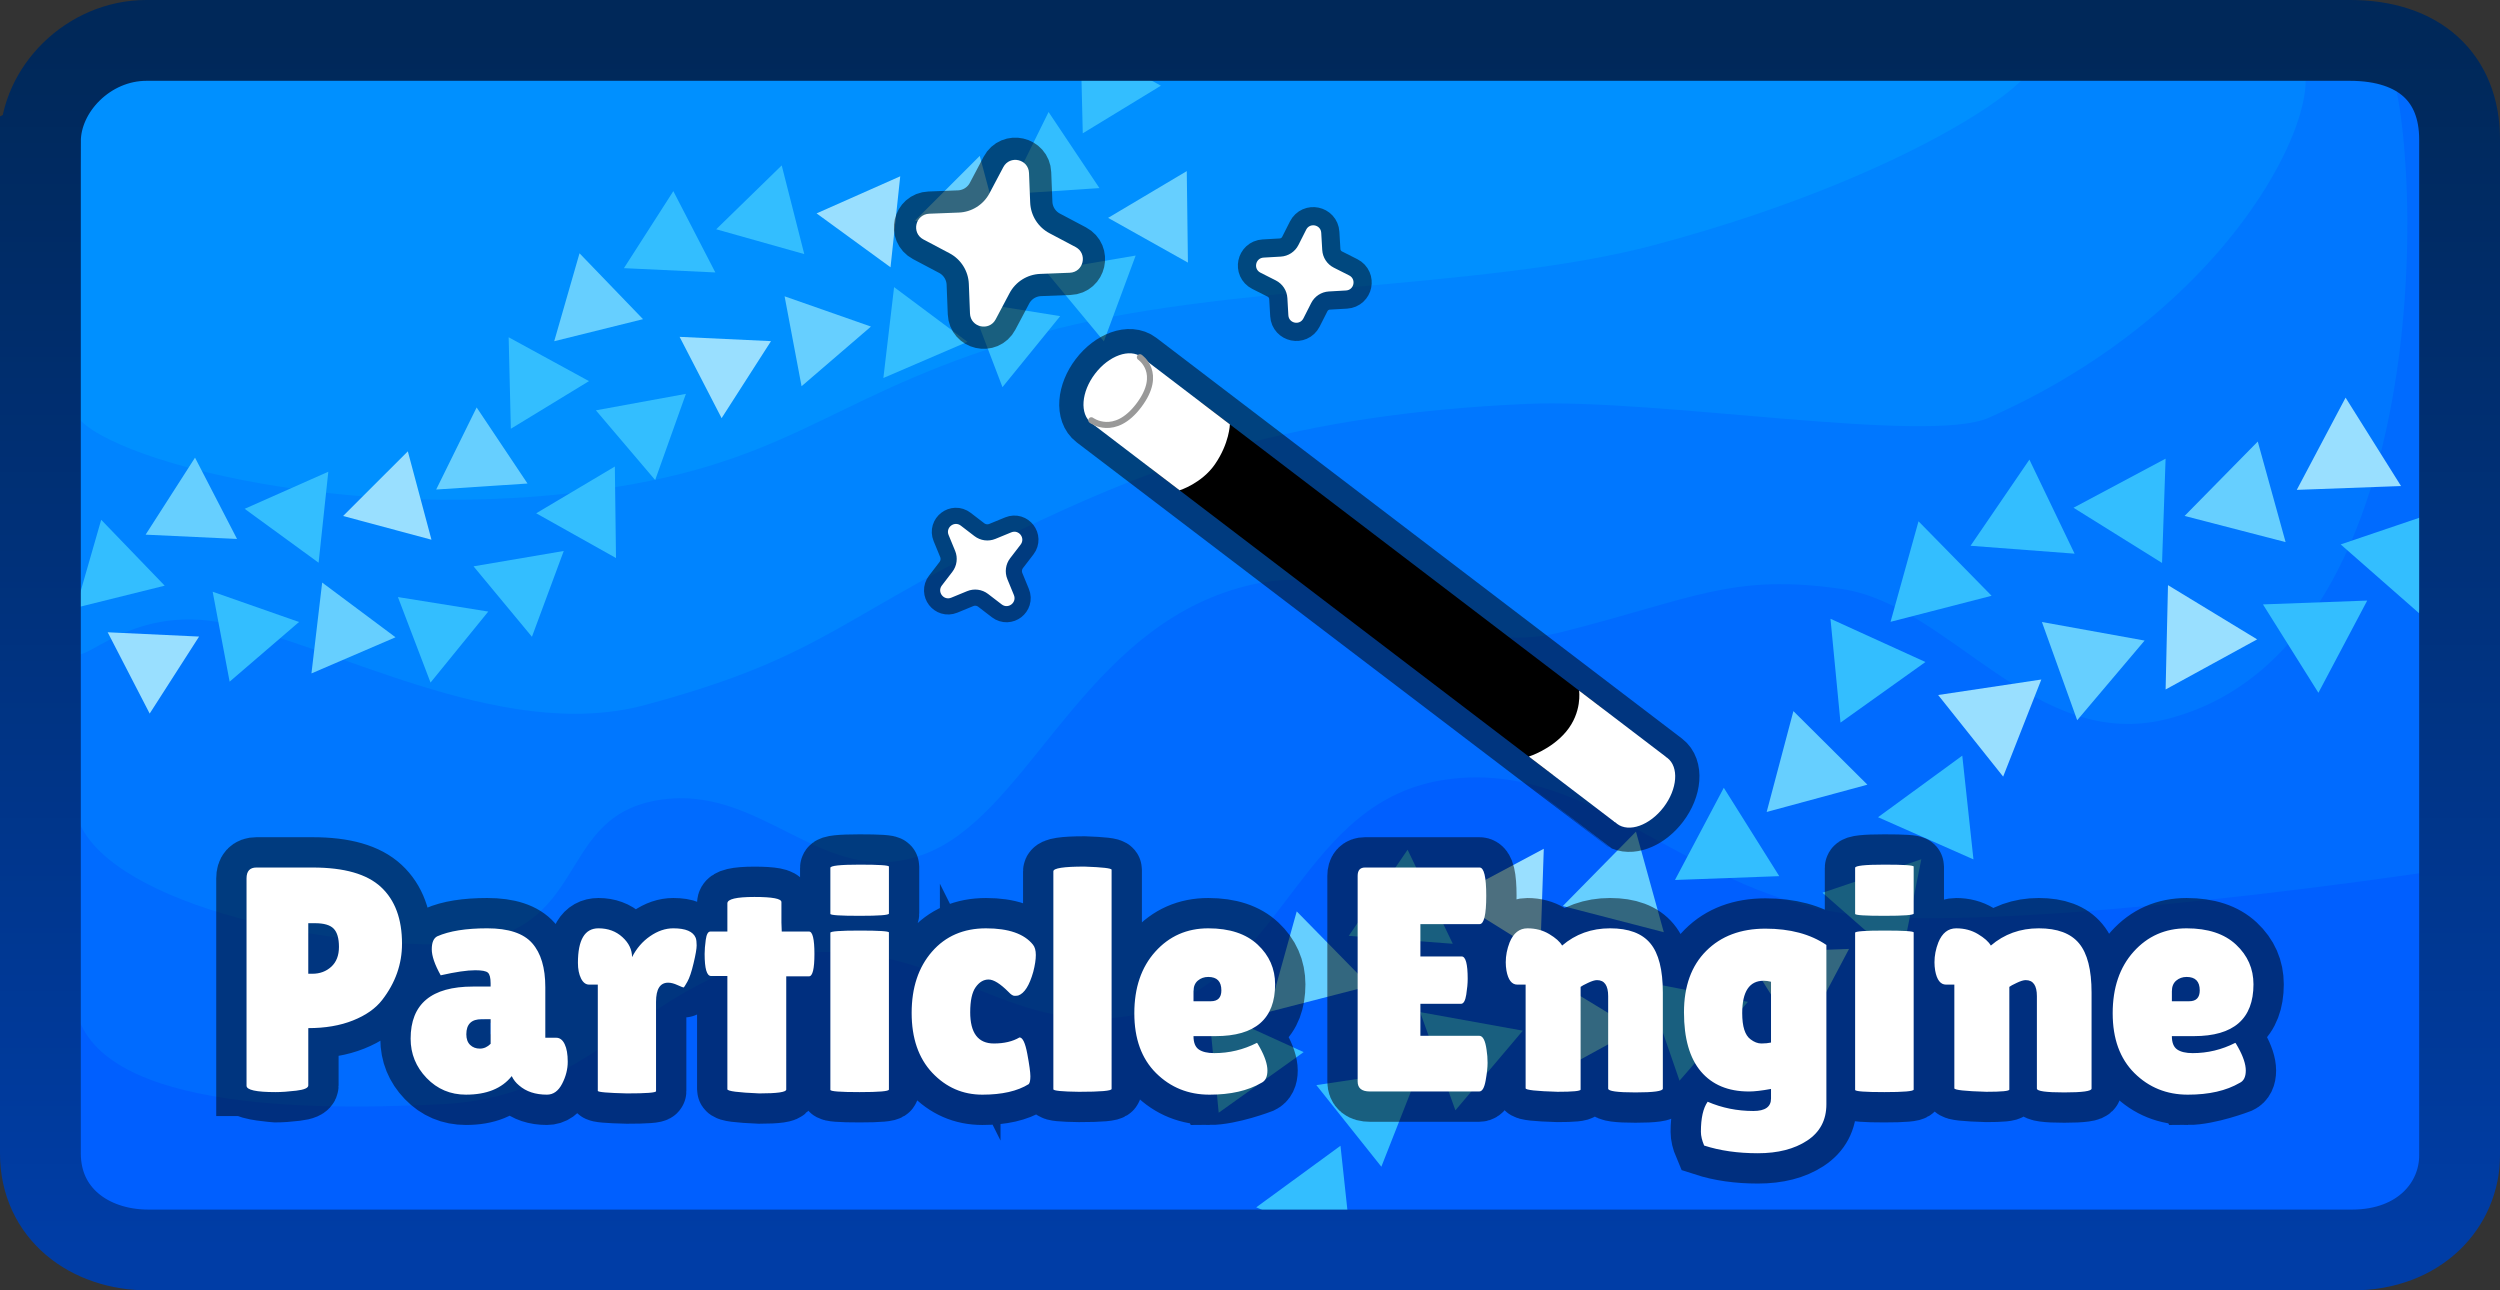 <svg version="1.1" xmlns="http://www.w3.org/2000/svg" xmlns:xlink="http://www.w3.org/1999/xlink" width="309.297" height="159.649" viewBox="0,0,309.297,159.649"><rect x="0" y="0" width="309.297" height="159.649" fill="#333333" stroke="none"/><defs><linearGradient x1="240" y1="105.176" x2="240" y2="254.824" gradientUnits="userSpaceOnUse" id="color-1"><stop offset="0" stop-color="#002859"/><stop offset="1" stop-color="#003da6"/></linearGradient></defs><g transform="translate(-85.351,-100.176)"><g data-paper-data="{&quot;isPaintingLayer&quot;:true}" fill-rule="nonzero" stroke-linejoin="miter" stroke-miterlimit="10" stroke-dasharray="" stroke-dashoffset="0" style="mix-blend-mode: normal"><path d="M385.5,107v146h-291v-146z" data-paper-data="{&quot;index&quot;:null}" fill="#005fff" stroke="none" stroke-width="0" stroke-linecap="butt"/><path d="M384.764,107c0.526,0 0.73,101.092 0.73,101.092c0,0 -48.775,7.339 -69.954,5.328c-21.178,-2.011 -32.817,-19.294 -51.095,-16.825c-18.279,2.469 -19.894,24.168 -36.824,28.7c-16.93,4.532 -25.462,-9.499 -43.989,-7.068c-18.526,2.43 -23.855,17.535 -43.549,18.552c-19.694,1.017 -45.577,0.073 -45.577,-13.948c0,-40.732 0,-115.831 0,-115.831c0,0 229.91,0 290.258,0z" data-paper-data="{&quot;index&quot;:null}" fill="#006bff" stroke="none" stroke-width="0" stroke-linecap="butt"/><path d="M379.947,107c4.335,0 10.235,72.631 -26.377,82.104c-16.488,4.266 -26.934,-14.13 -40.423,-16.068c-13.489,-1.938 -18.203,1.185 -34.471,5.31c-16.268,4.125 -23.467,-11.265 -41.793,-4.882c-18.326,6.384 -24.768,27.848 -37.303,32.433c-12.535,4.585 -19.964,-9.103 -33.119,-6.675c-13.155,2.429 -7.522,17.874 -27.105,17.793c-19.583,-0.081 -44.855,-6.965 -44.855,-18.092c0,-32.325 0,-91.923 0,-91.923c0,0 231.631,0 285.447,0z" data-paper-data="{&quot;index&quot;:null}" fill="#0077ff" stroke="none" stroke-width="0" stroke-linecap="butt"/><path d="M368.5,107c6.867,0 -2.513,29.508 -37.094,44.86c-7.482,3.322 -41.062,-2.416 -57.117,-1.715c-29.348,1.282 -45.797,7.69 -60.124,14.38c-25.173,11.754 -26.031,16.695 -49.03,22.877c-18.039,4.848 -39.296,-8.026 -52.943,-10.296c-12.105,-2.013 -17.691,7.09 -17.691,2.934c0,-25.685 0,-73.04 0,-73.04c0,0 223.72,0 274,0z" data-paper-data="{&quot;index&quot;:null}" fill="#0084ff" stroke="none" stroke-width="0" stroke-linecap="butt"/><path d="M335.5,107c6.867,0 -11.013,14.345 -45.594,23.518c-21.159,5.613 -53.576,4.67 -75.741,10.853c-25.173,7.023 -29.531,15.353 -52.53,19.046c-34.04,5.467 -67.134,-4.494 -67.134,-9.776c0,-15.347 0,-43.641 0,-43.641c0,0 190.72,0 241,0z" data-paper-data="{&quot;index&quot;:null}" fill="#0090ff" stroke="none" stroke-width="0" stroke-linecap="butt"/><g data-paper-data="{&quot;index&quot;:null}" stroke="none" stroke-width="1" stroke-linecap="butt"><path d="M382.405,160.308l-12.9,0.474l6.039,-11.409z" fill="#99dfff"/><path d="M368.123,167.244l-12.496,-3.238l9.052,-9.203z" fill="#66cfff"/><path d="M352.837,169.824l-10.954,-6.83l11.392,-6.072z" fill="#33beff"/><path d="M342.017,168.675l-12.872,-0.976l7.281,-10.659z" fill="#33beff"/><path d="M331.748,173.885l-12.5,3.221l3.46,-12.436z" fill="#33beff"/><path d="M323.563,182.08l-10.508,7.498l-1.24,-12.849z" fill="#33beff"/><path d="M316.381,197.256l-12.46,3.375l3.307,-12.478z" fill="#66cfff"/><path d="M305.477,208.572l-12.9,0.474l6.039,-11.409z" fill="#33beff"/><path d="M291.195,215.507l-12.496,-3.238l9.052,-9.203z" fill="#66cfff"/><path d="M275.909,218.087l-10.954,-6.83l11.392,-6.072z" fill="#99dfff"/><path d="M265.089,216.938l-12.872,-0.976l7.281,-10.659z" fill="#33beff"/><path d="M254.82,222.148l-12.5,3.221l3.46,-12.436z" fill="#66cfff"/><path d="M246.635,230.343l-10.508,7.498l-1.24,-12.849z" fill="#33beff"/><path d="M365.321,174.952l12.9,-0.474l-6.039,11.409z" data-paper-data="{&quot;index&quot;:null}" fill="#33beff"/><path d="M374.937,167.531l12.225,-4.145l-2.522,12.66z" data-paper-data="{&quot;index&quot;:null}" fill="#33beff"/><path d="M240.771,249.545l10.423,-7.615l1.383,12.834z" data-paper-data="{&quot;index&quot;:null}" fill="#33beff"/><path d="M248.208,234.425l12.765,-1.917l-4.722,12.014z" data-paper-data="{&quot;index&quot;:null}" fill="#33beff"/><path d="M261.047,225.394l12.703,2.296l-8.339,9.854z" data-paper-data="{&quot;index&quot;:null}" fill="#33beff"/><path d="M276.644,220.834l11.03,6.707l-11.323,6.199z" data-paper-data="{&quot;index&quot;:null}" fill="#66cfff"/><path d="M288.926,221.675l12.674,2.452l-8.46,9.75z" data-paper-data="{&quot;index&quot;:null}" fill="#33beff"/><path d="M301.212,218.048l12.9,-0.474l-6.039,11.409z" data-paper-data="{&quot;index&quot;:null}" fill="#66cfff"/><path d="M310.829,210.627l12.225,-4.145l-2.522,12.66z" data-paper-data="{&quot;index&quot;:null}" fill="#33beff"/><path d="M317.699,201.281l10.423,-7.615l1.383,12.834z" data-paper-data="{&quot;index&quot;:null}" fill="#33beff"/><path d="M325.136,186.162l12.765,-1.917l-4.722,12.014z" data-paper-data="{&quot;index&quot;:null}" fill="#99dfff"/><path d="M337.975,177.13l12.703,2.296l-8.339,9.854z" data-paper-data="{&quot;index&quot;:null}" fill="#66cfff"/><path d="M353.572,172.571l11.03,6.707l-11.323,6.199z" data-paper-data="{&quot;index&quot;:null}" fill="#99dfff"/></g><g stroke="none" stroke-width="1" stroke-linecap="butt"><path d="M98.673,178.401l11.308,0.53l-6.112,9.528z" fill="#99dfff"/><path d="M111.662,173.385l10.683,3.744l-8.584,7.381z" fill="#33beff"/><path d="M125.209,172.249l9.073,6.77l-10.399,4.473z" fill="#66cfff"/><path d="M134.581,174.044l11.177,1.795l-7.142,8.783z" fill="#33beff"/><path d="M143.936,170.242l11.16,-1.9l-3.934,10.615z" fill="#33beff"/><path d="M151.688,163.679l9.731,-5.783l0.143,11.319z" fill="#33beff"/><path d="M159.075,150.942l11.135,-2.038l-3.803,10.663z" fill="#33beff"/><path d="M169.431,141.851l11.308,0.53l-6.112,9.528z" fill="#99dfff"/><path d="M182.42,136.835l10.683,3.744l-8.584,7.381z" fill="#66cfff"/><path d="M195.967,135.698l9.073,6.77l-10.399,4.473z" fill="#33beff"/><path d="M205.339,137.494l11.177,1.795l-7.142,8.783z" fill="#33beff"/><path d="M214.694,133.692l11.16,-1.9l-3.934,10.615z" fill="#33beff"/><path d="M222.446,127.129l9.731,-5.783l0.143,11.319z" fill="#66cfff"/><path d="M114.675,166.853l-11.308,-0.53l6.112,-9.528z" data-paper-data="{&quot;index&quot;:null}" fill="#66cfff"/><path d="M105.728,172.635l-10.987,2.728l3.13,-10.879z" data-paper-data="{&quot;index&quot;:null}" fill="#33beff"/><path d="M228.976,110.777l-9.666,5.892l-0.27,-11.317z" data-paper-data="{&quot;index&quot;:null}" fill="#33beff"/><path d="M221.371,123.447l-11.296,0.742l5.005,-10.154z" data-paper-data="{&quot;index&quot;:null}" fill="#33beff"/><path d="M209.49,130.4l-10.933,-2.935l8.008,-8.001z" data-paper-data="{&quot;index&quot;:null}" fill="#66cfff"/><path d="M195.526,133.244l-9.148,-6.668l10.349,-4.589z" data-paper-data="{&quot;index&quot;:null}" fill="#99dfff"/><path d="M184.854,131.611l-10.896,-3.07l8.106,-7.902z" data-paper-data="{&quot;index&quot;:null}" fill="#33beff"/><path d="M173.852,133.882l-11.308,-0.53l6.112,-9.528z" data-paper-data="{&quot;index&quot;:null}" fill="#33beff"/><path d="M164.905,139.663l-10.987,2.728l3.13,-10.879z" data-paper-data="{&quot;index&quot;:null}" fill="#66cfff"/><path d="M158.218,147.328l-9.666,5.892l-0.27,-11.317z" data-paper-data="{&quot;index&quot;:null}" fill="#33beff"/><path d="M150.612,159.997l-11.296,0.742l5.005,-10.154z" data-paper-data="{&quot;index&quot;:null}" fill="#66cfff"/><path d="M138.732,166.95l-10.933,-2.935l8.008,-8.001z" data-paper-data="{&quot;index&quot;:null}" fill="#99dfff"/><path d="M124.768,169.794l-9.148,-6.668l10.349,-4.589z" data-paper-data="{&quot;index&quot;:null}" fill="#33beff"/></g><path d="M90.351,117.671c0,-6.399 5.915,-12.496 13.119,-12.496c28.933,0 219.728,0 272.61,0c8.614,0 13.568,4.644 13.568,12.246c0,30.592 0,109.092 0,125.705c0,6.04 -4.859,11.698 -13.319,11.698c-52.467,0 -243.426,0 -272.61,0c-7.328,0 -13.369,-4.524 -13.369,-11.947c0,-30.161 0,-108.193 0,-125.206z" fill="none" stroke="url(#color-1)" stroke-width="10" stroke-linecap="butt"/><g><path d="M291.626,193.938c1.467,1.119 1.265,3.852 -0.452,6.104c-1.534,2.013 -3.759,2.961 -5.262,2.342c-0.155,-0.064 -65.524,-49.859 -65.534,-49.867c-1.467,-1.119 -1.265,-3.852 0.452,-6.104c1.717,-2.252 4.299,-3.172 5.766,-2.053c0.074,0.057 64.956,49.521 65.03,49.578z" fill="none" stroke-opacity="0.502" stroke="#000000" stroke-width="6" stroke-linecap="butt"/><g><path d="M227.696,158.097l6.219,-8.157l49.823,37.985l-6.219,8.157z" fill="#000000" stroke="none" stroke-width="0.5" stroke-linecap="butt"/><path d="M220.83,146.413c1.717,-2.252 4.299,-3.172 5.766,-2.053c1.467,1.119 1.265,3.852 -0.452,6.104c-1.717,2.252 -4.299,3.172 -5.766,2.053c-1.467,-1.119 -1.265,-3.852 0.452,-6.104z" fill="#ffffff" stroke="none" stroke-width="0" stroke-linecap="butt"/><path d="M220.598,152.685l6.219,-8.157l10.692,8.152c0,0 -0.048,2.327 -1.843,4.932c-1.64,2.379 -4.376,3.225 -4.376,3.225z" fill="#ffffff" stroke="none" stroke-width="0" stroke-linecap="butt"/><path d="M226.375,144.369c0,0 2.906,1.921 -0.116,5.943c-3.023,4.023 -5.892,1.858 -5.892,1.858" fill="none" stroke="#999999" stroke-width="0.75" stroke-linecap="round"/><path d="M285.407,202.095c-1.467,-1.119 -1.265,-3.852 0.452,-6.104c1.717,-2.252 4.299,-3.172 5.766,-2.053c1.467,1.119 1.265,3.852 -0.452,6.104c-1.717,2.252 -4.299,3.172 -5.766,2.053z" data-paper-data="{&quot;index&quot;:null}" fill="#ffffff" stroke="none" stroke-width="0" stroke-linecap="butt"/><path d="M274.495,193.775c0,0 2.736,-0.846 4.597,-3.057c2.036,-2.421 1.622,-5.1 1.622,-5.1l10.692,8.152l-6.219,8.157z" data-paper-data="{&quot;index&quot;:null}" fill="#ffffff" stroke="none" stroke-width="0" stroke-linecap="butt"/></g></g><path d="M115.852,234.501v-25.651c0,-0.897 0.407,-1.345 1.221,-1.345h6.966c3.907,0 6.723,0.807 8.45,2.42c1.732,1.608 2.598,3.943 2.598,7.004c0,2.531 -0.819,4.852 -2.458,6.966c-0.814,1.051 -2.015,1.894 -3.603,2.528c-1.582,0.634 -3.427,0.951 -5.535,0.951v7.089c0,0.314 -0.495,0.531 -1.484,0.649c-0.99,0.119 -1.843,0.178 -2.559,0.178c0,0 -3.595,-0.263 -3.595,-0.789zM123.49,214.393v6.254h0.51c0.923,0 1.701,-0.289 2.335,-0.866c0.634,-0.582 0.951,-1.402 0.951,-2.458c0,-1.057 -0.219,-1.809 -0.657,-2.257c-0.433,-0.448 -1.203,-0.673 -2.312,-0.673zM139.875,220.841c-0.737,-1.319 -1.106,-2.394 -1.106,-3.224c0,-0.83 0.224,-1.363 0.673,-1.6c1.5,-0.66 3.561,-0.99 6.185,-0.99c2.629,0 4.484,0.613 5.566,1.84c1.082,1.227 1.623,3.041 1.623,5.443v6.254h1.345c0.448,0 0.799,0.265 1.051,0.796c0.253,0.526 0.379,1.25 0.379,2.172c0,0.923 -0.232,1.832 -0.696,2.729c-0.464,0.897 -1.09,1.345 -1.879,1.345c-1.428,0 -2.577,-0.381 -3.448,-1.144c-0.392,-0.32 -0.693,-0.704 -0.905,-1.152c-1.216,1.531 -3.105,2.296 -5.667,2.296c-1.922,0 -3.543,-0.685 -4.863,-2.056c-1.319,-1.371 -1.979,-2.994 -1.979,-4.87c0,-4.298 2.572,-6.448 7.715,-6.448h2.18v-0.402c0,-0.685 -0.113,-1.126 -0.34,-1.322c-0.222,-0.196 -0.742,-0.294 -1.562,-0.294c-1.005,0 -2.43,0.209 -4.275,0.626zM143.044,228.131c0,0.577 0.157,1.018 0.472,1.322c0.314,0.304 0.716,0.456 1.206,0.456c0.49,0 0.933,-0.198 1.33,-0.595v-3.046h-1.113c-1.263,0 -1.894,0.621 -1.894,1.863zM166.516,235.174c0,0.186 -1.201,0.278 -3.603,0.278c-2.402,-0.057 -3.603,-0.162 -3.603,-0.317v-13.143h-1.067c-0.423,0 -0.76,-0.258 -1.013,-0.773c-0.253,-0.515 -0.379,-1.154 -0.379,-1.917c0,-2.85 0.845,-4.275 2.536,-4.275c1.185,0 2.175,0.363 2.969,1.09c0.794,0.722 1.191,1.546 1.191,2.474c0.551,-1.082 1.296,-1.946 2.234,-2.59c0.938,-0.649 1.894,-0.974 2.868,-0.974c1.531,0 2.456,0.394 2.775,1.183c0.077,0.211 0.116,0.523 0.116,0.935c0,0.407 -0.126,1.139 -0.379,2.196c-0.247,1.057 -0.505,1.822 -0.773,2.296c-0.263,0.474 -0.42,0.711 -0.472,0.711c-0.052,0 -0.296,-0.098 -0.734,-0.294c-0.433,-0.201 -0.822,-0.302 -1.167,-0.302c-1,0 -1.5,0.791 -1.5,2.373zM182.623,234.973c0,0.32 -1.108,0.479 -3.324,0.479c-2.639,-0.108 -3.958,-0.281 -3.958,-0.518v-14.008h-2.018c-0.531,0 -0.796,-0.912 -0.796,-2.737c0,-0.474 0.046,-1.054 0.139,-1.739c0.093,-0.685 0.286,-1.028 0.58,-1.028h2.095v-3.487c0,-0.526 1.113,-0.789 3.34,-0.789c2.232,0 3.347,0.211 3.347,0.634v2.536l0.039,1.106h3.371c0.448,0 0.673,0.925 0.673,2.775c0,1.845 -0.224,2.768 -0.673,2.768h-2.814zM195.327,234.973c0,0.211 -1.209,0.317 -3.626,0.317c-2.412,0 -3.618,-0.093 -3.618,-0.278v-19.436c0,-0.18 1.206,-0.271 3.618,-0.271c2.417,0 3.626,0.077 3.626,0.232zM195.327,213.203c0,0.186 -1.209,0.278 -3.626,0.278c-2.412,0 -3.618,-0.08 -3.618,-0.24v-5.698c0,-0.263 1.206,-0.394 3.618,-0.394c2.417,0 3.626,0.08 3.626,0.24zM205.383,225.394c0,2.587 0.977,3.881 2.93,3.881c1.268,0 2.324,-0.25 3.17,-0.75c0.392,0 0.714,0.68 0.966,2.041c0.253,1.355 0.379,2.278 0.379,2.768c0,0.49 -0.067,0.812 -0.201,0.966c-1.397,0.871 -3.309,1.307 -5.736,1.307c-2.428,0 -4.494,-0.902 -6.2,-2.706c-1.701,-1.809 -2.551,-4.278 -2.551,-7.406c0,-3.128 0.838,-5.654 2.513,-7.576c1.675,-1.928 3.904,-2.891 6.687,-2.891c2.788,0 4.724,0.673 5.806,2.018c0.237,0.289 0.356,0.716 0.356,1.283c0,0.567 -0.106,1.26 -0.317,2.08c-0.474,1.69 -1.095,2.667 -1.863,2.93c-0.103,0.026 -0.255,0.039 -0.456,0.039c-0.196,0 -0.441,-0.157 -0.734,-0.472c-1.026,-1.031 -1.85,-1.546 -2.474,-1.546c-0.618,0 -1.152,0.317 -1.6,0.951c-0.448,0.634 -0.673,1.662 -0.673,3.085zM222.877,234.896c0,0.237 -1.345,0.356 -4.036,0.356c-2.113,-0.026 -3.17,-0.131 -3.17,-0.317v-26.958c0,-0.392 1.281,-0.588 3.842,-0.588c2.242,0.077 3.363,0.209 3.363,0.394zM234.988,235.607c-2.613,0 -4.816,-0.889 -6.61,-2.667c-1.794,-1.783 -2.69,-4.252 -2.69,-7.406c0,-3.154 0.863,-5.693 2.59,-7.615c1.732,-1.928 3.917,-2.891 6.556,-2.891c2.639,0 4.677,0.673 6.115,2.018c1.438,1.345 2.157,2.982 2.157,4.909c0,4.273 -2.453,6.409 -7.36,6.409h-2.737c0,0.794 0.216,1.343 0.649,1.647c0.438,0.304 1.08,0.456 1.925,0.456c1.85,0 3.605,-0.423 5.265,-1.268c0.026,-0.026 0.144,0.157 0.356,0.549c0.634,1.139 0.951,2.098 0.951,2.876c0,0.778 -0.25,1.286 -0.75,1.523c0,0 -3.804,1.461 -6.417,1.461zM236.457,222.704c0,-1.108 -0.541,-1.662 -1.623,-1.662c-0.5,0 -0.93,0.152 -1.291,0.456c-0.356,0.304 -0.533,0.745 -0.533,1.322v1.229h2.141c0.871,0 1.307,-0.448 1.307,-1.345zM266.182,218.506c0.5,0 0.75,0.925 0.75,2.775c0,0.551 0.774,1.203 0.656,1.956c-0.119,0.752 -1.168,1.129 -1.483,1.129h-5.025v3.958h7.283c0.448,0 0.75,0.58 0.905,1.739c0.082,0.505 0.124,1.041 0.124,1.608c0,0.567 -0.08,1.299 -0.24,2.196c-0.16,0.897 -0.423,1.345 -0.789,1.345h-13.537c-1.005,0 -1.508,-0.41 -1.508,-1.229v-25.45c0,-0.685 0.304,-1.028 0.912,-1.028h14.171c0.551,0 0.827,1.167 0.827,3.502c0,2.335 -0.276,3.502 -0.827,3.502h-7.321v3.997zM280.902,234.973c0,0.186 -0.948,0.278 -2.845,0.278c-2.639,-0.077 -3.958,-0.222 -3.958,-0.433v-12.826h-1.028c-0.685,0 -1.134,-0.58 -1.345,-1.739c-0.057,-0.345 -0.085,-0.688 -0.085,-1.028c0,-0.819 0.16,-1.639 0.479,-2.458c0.474,-1.16 1.211,-1.739 2.211,-1.739c1.005,0 1.902,0.237 2.69,0.711c0.794,0.474 1.325,0.948 1.593,1.422c1.66,-1.422 3.636,-2.134 5.93,-2.134c2.299,0 3.961,0.621 4.986,1.863c1.031,1.237 1.546,3.268 1.546,6.092v11.875c0,0.314 -1.129,0.472 -3.386,0.472c-2.252,0 -3.378,-0.157 -3.378,-0.472v-11.442c0,-1.319 -0.461,-1.979 -1.384,-1.979c-0.268,0 -0.639,0.113 -1.113,0.34c-0.474,0.222 -0.778,0.387 -0.912,0.495zM301.723,235.213c-2.556,0 -4.535,-0.825 -5.937,-2.474c-1.397,-1.649 -2.095,-4.09 -2.095,-7.321c0,-3.232 0.917,-5.765 2.752,-7.599c1.835,-1.835 4.275,-2.752 7.321,-2.752c3.051,0 5.566,0.673 7.545,2.018v19.714c0,1.953 -0.794,3.451 -2.381,4.492c-1.582,1.041 -3.613,1.562 -6.092,1.562c-2.479,0 -4.695,-0.317 -6.649,-0.951c-0.268,-0.634 -0.402,-1.201 -0.402,-1.701c0,-1.69 0.278,-2.93 0.835,-3.719c1.768,0.763 3.654,1.144 5.659,1.144c1.453,0 2.18,-0.513 2.18,-1.538v-1.191c-1.134,0.211 -2.046,0.317 -2.737,0.317zM303.547,221.513c-1.768,0 -2.652,1.335 -2.652,4.005c0,1.66 0.343,2.739 1.028,3.239c0.448,0.345 0.897,0.518 1.345,0.518c0.448,0 0.845,-0.039 1.191,-0.116v-7.522c-0.32,-0.082 -0.624,-0.124 -0.912,-0.124zM322.108,234.973c0,0.211 -1.209,0.317 -3.626,0.317c-2.412,0 -3.618,-0.093 -3.618,-0.278v-19.436c0,-0.18 1.206,-0.271 3.618,-0.271c2.417,0 3.626,0.077 3.626,0.232zM322.108,213.203c0,0.186 -1.209,0.278 -3.626,0.278c-2.412,0 -3.618,-0.08 -3.618,-0.24v-5.698c0,-0.263 1.206,-0.394 3.618,-0.394c2.417,0 3.626,0.08 3.626,0.24zM333.943,234.973c0,0.186 -0.948,0.278 -2.845,0.278c-2.639,-0.077 -3.958,-0.222 -3.958,-0.433v-12.826h-1.028c-0.685,0 -1.134,-0.58 -1.345,-1.739c-0.057,-0.345 -0.085,-0.688 -0.085,-1.028c0,-0.819 0.16,-1.639 0.479,-2.458c0.474,-1.16 1.211,-1.739 2.211,-1.739c1.005,0 1.902,0.237 2.69,0.711c0.794,0.474 1.325,0.948 1.593,1.422c1.66,-1.422 3.636,-2.134 5.93,-2.134c2.299,0 3.961,0.621 4.986,1.863c1.031,1.237 1.546,3.268 1.546,6.092v11.875c0,0.314 -1.129,0.472 -3.386,0.472c-2.252,0 -3.378,-0.157 -3.378,-0.472v-11.442c0,-1.319 -0.461,-1.979 -1.384,-1.979c-0.268,0 -0.639,0.113 -1.113,0.34c-0.474,0.222 -0.778,0.387 -0.912,0.495zM356.031,235.607c-2.613,0 -4.816,-0.889 -6.61,-2.667c-1.794,-1.783 -2.69,-4.252 -2.69,-7.406c0,-3.154 0.863,-5.693 2.59,-7.615c1.732,-1.928 3.917,-2.891 6.556,-2.891c2.639,0 4.677,0.673 6.115,2.018c1.438,1.345 2.157,2.982 2.157,4.909c0,4.273 -2.453,6.409 -7.36,6.409h-2.737c0,0.794 0.216,1.343 0.649,1.647c0.438,0.304 1.08,0.456 1.925,0.456c1.85,0 3.605,-0.423 5.265,-1.268c0.026,-0.026 0.144,0.157 0.356,0.549c0.634,1.139 0.951,2.098 0.951,2.876c0,0.778 -0.25,1.286 -0.75,1.523c0,0 -3.804,1.461 -6.417,1.461zM357.5,222.704c0,-1.108 -0.541,-1.662 -1.623,-1.662c-0.5,0 -0.93,0.152 -1.291,0.456c-0.356,0.304 -0.533,0.745 -0.533,1.322v1.229h2.141c0.871,0 1.307,-0.448 1.307,-1.345z" fill="none" stroke-opacity="0.502" stroke="#000000" stroke-width="7.5" stroke-linecap="round"/><path d="M119.447,235.29c-2.397,0 -3.595,-0.263 -3.595,-0.789v-25.651c0,-0.897 0.407,-1.345 1.221,-1.345h6.966c3.907,0 6.723,0.807 8.45,2.42c1.732,1.608 2.598,3.943 2.598,7.004c0,2.531 -0.819,4.852 -2.458,6.966c-0.814,1.051 -2.015,1.894 -3.603,2.528c-1.582,0.634 -3.427,0.951 -5.535,0.951v7.089c0,0.314 -0.495,0.531 -1.484,0.649c-0.99,0.119 -1.843,0.178 -2.559,0.178zM123.49,214.393v6.254h0.51c0.923,0 1.701,-0.289 2.335,-0.866c0.634,-0.582 0.951,-1.402 0.951,-2.458c0,-1.057 -0.219,-1.809 -0.657,-2.257c-0.433,-0.448 -1.203,-0.673 -2.312,-0.673zM139.875,220.841c-0.737,-1.319 -1.106,-2.394 -1.106,-3.224c0,-0.83 0.224,-1.363 0.673,-1.6c1.5,-0.66 3.561,-0.99 6.185,-0.99c2.629,0 4.484,0.613 5.566,1.84c1.082,1.227 1.623,3.041 1.623,5.443v6.254h1.345c0.448,0 0.799,0.265 1.051,0.796c0.253,0.526 0.379,1.25 0.379,2.172c0,0.923 -0.232,1.832 -0.696,2.729c-0.464,0.897 -1.09,1.345 -1.879,1.345c-1.428,0 -2.577,-0.381 -3.448,-1.144c-0.392,-0.32 -0.693,-0.704 -0.905,-1.152c-1.216,1.531 -3.105,2.296 -5.667,2.296c-1.922,0 -3.543,-0.685 -4.863,-2.056c-1.319,-1.371 -1.979,-2.994 -1.979,-4.87c0,-4.298 2.572,-6.448 7.715,-6.448h2.18v-0.402c0,-0.685 -0.113,-1.126 -0.34,-1.322c-0.222,-0.196 -0.742,-0.294 -1.562,-0.294c-1.005,0 -2.43,0.209 -4.275,0.626zM143.044,228.131c0,0.577 0.157,1.018 0.472,1.322c0.314,0.304 0.716,0.456 1.206,0.456c0.49,0 0.933,-0.198 1.33,-0.595v-3.046h-1.113c-1.263,0 -1.894,0.621 -1.894,1.863zM166.516,235.174c0,0.186 -1.201,0.278 -3.603,0.278c-2.402,-0.057 -3.603,-0.162 -3.603,-0.317v-13.143h-1.067c-0.423,0 -0.76,-0.258 -1.013,-0.773c-0.253,-0.515 -0.379,-1.154 -0.379,-1.917c0,-2.85 0.845,-4.275 2.536,-4.275c1.185,0 2.175,0.363 2.969,1.09c0.794,0.722 1.191,1.546 1.191,2.474c0.551,-1.082 1.296,-1.946 2.234,-2.59c0.938,-0.649 1.894,-0.974 2.868,-0.974c1.531,0 2.456,0.394 2.775,1.183c0.077,0.211 0.116,0.523 0.116,0.935c0,0.407 -0.126,1.139 -0.379,2.196c-0.247,1.057 -0.505,1.822 -0.773,2.296c-0.263,0.474 -0.42,0.711 -0.472,0.711c-0.052,0 -0.296,-0.098 -0.734,-0.294c-0.433,-0.201 -0.822,-0.302 -1.167,-0.302c-1,0 -1.5,0.791 -1.5,2.373zM182.623,234.973c0,0.32 -1.108,0.479 -3.324,0.479c-2.639,-0.108 -3.958,-0.281 -3.958,-0.518v-14.008h-2.018c-0.531,0 -0.796,-0.912 -0.796,-2.737c0,-0.474 0.046,-1.054 0.139,-1.739c0.093,-0.685 0.286,-1.028 0.58,-1.028h2.095v-3.487c0,-0.526 1.113,-0.789 3.34,-0.789c2.232,0 3.347,0.211 3.347,0.634v2.536l0.039,1.106h3.371c0.448,0 0.673,0.925 0.673,2.775c0,1.845 -0.224,2.768 -0.673,2.768h-2.814zM195.327,234.973c0,0.211 -1.209,0.317 -3.626,0.317c-2.412,0 -3.618,-0.093 -3.618,-0.278v-19.436c0,-0.18 1.206,-0.271 3.618,-0.271c2.417,0 3.626,0.077 3.626,0.232zM195.327,213.203c0,0.186 -1.209,0.278 -3.626,0.278c-2.412,0 -3.618,-0.08 -3.618,-0.24v-5.698c0,-0.263 1.206,-0.394 3.618,-0.394c2.417,0 3.626,0.08 3.626,0.24zM205.383,225.394c0,2.587 0.977,3.881 2.93,3.881c1.268,0 2.324,-0.25 3.17,-0.75c0.392,0 0.714,0.68 0.966,2.041c0.253,1.355 0.379,2.278 0.379,2.768c0,0.49 -0.067,0.812 -0.201,0.966c-1.397,0.871 -3.309,1.307 -5.736,1.307c-2.428,0 -4.494,-0.902 -6.2,-2.706c-1.701,-1.809 -2.551,-4.278 -2.551,-7.406c0,-3.128 0.838,-5.654 2.513,-7.576c1.675,-1.928 3.904,-2.891 6.687,-2.891c2.788,0 4.724,0.673 5.806,2.018c0.237,0.289 0.356,0.716 0.356,1.283c0,0.567 -0.106,1.26 -0.317,2.08c-0.474,1.69 -1.095,2.667 -1.863,2.93c-0.103,0.026 -0.255,0.039 -0.456,0.039c-0.196,0 -0.441,-0.157 -0.734,-0.472c-1.026,-1.031 -1.85,-1.546 -2.474,-1.546c-0.618,0 -1.152,0.317 -1.6,0.951c-0.448,0.634 -0.673,1.662 -0.673,3.085zM222.877,234.896c0,0.237 -1.345,0.356 -4.036,0.356c-2.113,-0.026 -3.17,-0.131 -3.17,-0.317v-26.958c0,-0.392 1.281,-0.588 3.842,-0.588c2.242,0.077 3.363,0.209 3.363,0.394zM241.405,234.146c-1.665,0.974 -3.804,1.461 -6.417,1.461c-2.613,0 -4.816,-0.889 -6.61,-2.667c-1.794,-1.783 -2.69,-4.252 -2.69,-7.406c0,-3.154 0.863,-5.693 2.59,-7.615c1.732,-1.928 3.917,-2.891 6.556,-2.891c2.639,0 4.677,0.673 6.115,2.018c1.438,1.345 2.157,2.982 2.157,4.909c0,4.273 -2.453,6.409 -7.36,6.409h-2.737c0,0.794 0.216,1.343 0.649,1.647c0.438,0.304 1.08,0.456 1.925,0.456c1.85,0 3.605,-0.423 5.265,-1.268c0.026,-0.026 0.144,0.157 0.356,0.549c0.634,1.139 0.951,2.098 0.951,2.876c0,0.778 -0.25,1.286 -0.75,1.523zM236.457,222.704c0,-1.108 -0.541,-1.662 -1.623,-1.662c-0.5,0 -0.93,0.152 -1.291,0.456c-0.356,0.304 -0.533,0.745 -0.533,1.322v1.229h2.141c0.871,0 1.307,-0.448 1.307,-1.345zM266.182,218.506c0.5,0 0.75,0.925 0.75,2.775c0,0.551 -0.059,1.203 -0.178,1.956c-0.119,0.752 -0.335,1.129 -0.649,1.129h-5.025v3.958h7.283c0.448,0 0.75,0.58 0.905,1.739c0.082,0.505 0.124,1.041 0.124,1.608c0,0.567 -0.08,1.299 -0.24,2.196c-0.16,0.897 -0.423,1.345 -0.789,1.345h-13.537c-1.005,0 -1.508,-0.41 -1.508,-1.229v-25.45c0,-0.685 0.304,-1.028 0.912,-1.028h14.171c0.551,0 0.827,1.167 0.827,3.502c0,2.335 -0.276,3.502 -0.827,3.502h-7.321v3.997zM280.902,234.973c0,0.186 -0.948,0.278 -2.845,0.278c-2.639,-0.077 -3.958,-0.222 -3.958,-0.433v-12.826h-1.028c-0.685,0 -1.134,-0.58 -1.345,-1.739c-0.057,-0.345 -0.085,-0.688 -0.085,-1.028c0,-0.819 0.16,-1.639 0.479,-2.458c0.474,-1.16 1.211,-1.739 2.211,-1.739c1.005,0 1.902,0.237 2.69,0.711c0.794,0.474 1.325,0.948 1.593,1.422c1.66,-1.422 3.636,-2.134 5.93,-2.134c2.299,0 3.961,0.621 4.986,1.863c1.031,1.237 1.546,3.268 1.546,6.092v11.875c0,0.314 -1.129,0.472 -3.386,0.472c-2.252,0 -3.378,-0.157 -3.378,-0.472v-11.442c0,-1.319 -0.461,-1.979 -1.384,-1.979c-0.268,0 -0.639,0.113 -1.113,0.34c-0.474,0.222 -0.778,0.387 -0.912,0.495zM301.723,235.213c-2.556,0 -4.535,-0.825 -5.937,-2.474c-1.397,-1.649 -2.095,-4.09 -2.095,-7.321c0,-3.232 0.917,-5.765 2.752,-7.599c1.835,-1.835 4.275,-2.752 7.321,-2.752c3.051,0 5.566,0.673 7.545,2.018v19.714c0,1.953 -0.794,3.451 -2.381,4.492c-1.582,1.041 -3.613,1.562 -6.092,1.562c-2.479,0 -4.695,-0.317 -6.649,-0.951c-0.268,-0.634 -0.402,-1.201 -0.402,-1.701c0,-1.69 0.278,-2.93 0.835,-3.719c1.768,0.763 3.654,1.144 5.659,1.144c1.453,0 2.18,-0.513 2.18,-1.538v-1.191c-1.134,0.211 -2.046,0.317 -2.737,0.317zM303.547,221.513c-1.768,0 -2.652,1.335 -2.652,4.005c0,1.66 0.343,2.739 1.028,3.239c0.448,0.345 0.897,0.518 1.345,0.518c0.448,0 0.845,-0.039 1.191,-0.116v-7.522c-0.32,-0.082 -0.624,-0.124 -0.912,-0.124zM322.108,234.973c0,0.211 -1.209,0.317 -3.626,0.317c-2.412,0 -3.618,-0.093 -3.618,-0.278v-19.436c0,-0.18 1.206,-0.271 3.618,-0.271c2.417,0 3.626,0.077 3.626,0.232zM322.108,213.203c0,0.186 -1.209,0.278 -3.626,0.278c-2.412,0 -3.618,-0.08 -3.618,-0.24v-5.698c0,-0.263 1.206,-0.394 3.618,-0.394c2.417,0 3.626,0.08 3.626,0.24zM333.943,234.973c0,0.186 -0.948,0.278 -2.845,0.278c-2.639,-0.077 -3.958,-0.222 -3.958,-0.433v-12.826h-1.028c-0.685,0 -1.134,-0.58 -1.345,-1.739c-0.057,-0.345 -0.085,-0.688 -0.085,-1.028c0,-0.819 0.16,-1.639 0.479,-2.458c0.474,-1.16 1.211,-1.739 2.211,-1.739c1.005,0 1.902,0.237 2.69,0.711c0.794,0.474 1.325,0.948 1.593,1.422c1.66,-1.422 3.636,-2.134 5.93,-2.134c2.299,0 3.961,0.621 4.986,1.863c1.031,1.237 1.546,3.268 1.546,6.092v11.875c0,0.314 -1.129,0.472 -3.386,0.472c-2.252,0 -3.378,-0.157 -3.378,-0.472v-11.442c0,-1.319 -0.461,-1.979 -1.384,-1.979c-0.268,0 -0.639,0.113 -1.113,0.34c-0.474,0.222 -0.778,0.387 -0.912,0.495zM362.447,234.146c-1.665,0.974 -3.804,1.461 -6.417,1.461c-2.613,0 -4.816,-0.889 -6.61,-2.667c-1.794,-1.783 -2.69,-4.252 -2.69,-7.406c0,-3.154 0.863,-5.693 2.59,-7.615c1.732,-1.928 3.917,-2.891 6.556,-2.891c2.639,0 4.677,0.673 6.115,2.018c1.438,1.345 2.157,2.982 2.157,4.909c0,4.273 -2.453,6.409 -7.36,6.409h-2.737c0,0.794 0.216,1.343 0.649,1.647c0.438,0.304 1.08,0.456 1.925,0.456c1.85,0 3.605,-0.423 5.265,-1.268c0.026,-0.026 0.144,0.157 0.356,0.549c0.634,1.139 0.951,2.098 0.951,2.876c0,0.778 -0.25,1.286 -0.75,1.523zM357.5,222.704c0,-1.108 -0.541,-1.662 -1.623,-1.662c-0.5,0 -0.93,0.152 -1.291,0.456c-0.356,0.304 -0.533,0.745 -0.533,1.322v1.229h2.141c0.871,0 1.307,-0.448 1.307,-1.345z" fill="#ffffff" stroke="none" stroke-width="1" stroke-linecap="round"/><path d="" fill="#ffffff" stroke="none" stroke-width="1" stroke-linecap="butt"/><path d="" fill="#ffffff" stroke="none" stroke-width="1" stroke-linecap="butt"/><g stroke-linecap="butt"><path d="M203.968,126.475c1.604,-0.061 3.054,-0.974 3.804,-2.393l1.707,-3.227c0.809,-1.525 3.114,-1 3.181,0.725l0.144,3.648c0.061,1.604 0.972,3.054 2.391,3.804l3.226,1.707c1.525,0.809 1,3.115 -0.724,3.183l-3.649,0.142c-1.603,0.062 -3.052,0.973 -3.801,2.392l-1.709,3.226c-0.807,1.526 -3.112,1.001 -3.181,-0.724l-0.142,-3.649c-0.062,-1.604 -0.975,-3.053 -2.394,-3.802l-3.227,-1.707c-1.525,-0.809 -1,-3.114 0.725,-3.183z" fill="none" stroke-opacity="0.502" stroke="#000000" stroke-width="5.5"/><path d="M203.968,126.475c1.604,-0.061 3.054,-0.974 3.804,-2.393l1.707,-3.227c0.809,-1.525 3.114,-1 3.181,0.725l0.144,3.648c0.061,1.604 0.972,3.054 2.391,3.804l3.226,1.707c1.525,0.809 1,3.115 -0.724,3.183l-3.649,0.142c-1.603,0.062 -3.052,0.973 -3.801,2.392l-1.709,3.226c-0.807,1.526 -3.112,1.001 -3.181,-0.724l-0.142,-3.649c-0.062,-1.604 -0.975,-3.053 -2.394,-3.802l-3.227,-1.707c-1.525,-0.809 -1,-3.114 0.725,-3.183z" fill="#ffffff" stroke="none" stroke-width="1"/></g><g stroke-linecap="butt"><path d="M203.173,170.923c0.57,-0.742 0.702,-1.731 0.345,-2.596l-0.81,-1.967c-0.382,-0.931 0.712,-1.768 1.51,-1.155l1.688,1.295c0.741,0.57 1.73,0.702 2.595,0.346l1.967,-0.809c0.931,-0.382 1.768,0.712 1.156,1.511l-1.296,1.688c-0.57,0.741 -0.701,1.73 -0.345,2.594l0.808,1.968c0.383,0.93 -0.711,1.767 -1.509,1.156l-1.688,-1.296c-0.742,-0.57 -1.731,-0.701 -2.595,-0.344l-1.967,0.81c-0.931,0.382 -1.768,-0.712 -1.156,-1.511z" fill="none" stroke-opacity="0.502" stroke="#000000" stroke-width="4"/><path d="M203.173,170.923c0.57,-0.742 0.702,-1.731 0.345,-2.596l-0.81,-1.967c-0.382,-0.931 0.712,-1.768 1.51,-1.155l1.688,1.295c0.741,0.57 1.73,0.702 2.595,0.346l1.967,-0.809c0.931,-0.382 1.768,0.712 1.156,1.511l-1.296,1.688c-0.57,0.741 -0.701,1.73 -0.345,2.594l0.808,1.968c0.383,0.93 -0.711,1.767 -1.509,1.156l-1.688,-1.296c-0.742,-0.57 -1.731,-0.701 -2.595,-0.344l-1.967,0.81c-0.931,0.382 -1.768,-0.712 -1.156,-1.511z" fill="#ffffff" stroke="none" stroke-width="1"/></g><g stroke-linecap="butt"><path d="M243.801,131.924c0.934,-0.053 1.769,-0.6 2.19,-1.436l0.96,-1.899c0.455,-0.898 1.804,-0.616 1.861,0.388l0.124,2.124c0.053,0.934 0.599,1.769 1.434,2.19l1.898,0.959c0.898,0.455 0.617,1.804 -0.387,1.863l-2.124,0.122c-0.933,0.053 -1.767,0.6 -2.189,1.435l-0.961,1.898c-0.454,0.898 -1.802,0.617 -1.861,-0.387l-0.122,-2.124c-0.054,-0.934 -0.601,-1.768 -1.436,-2.189l-1.899,-0.96c-0.898,-0.455 -0.616,-1.804 0.388,-1.862z" fill="none" stroke-opacity="0.502" stroke="#000000" stroke-width="4.5"/><path d="M243.801,131.924c0.934,-0.053 1.769,-0.6 2.19,-1.436l0.96,-1.899c0.455,-0.898 1.804,-0.616 1.861,0.388l0.124,2.124c0.053,0.934 0.599,1.769 1.434,2.19l1.898,0.959c0.898,0.455 0.617,1.804 -0.387,1.863l-2.124,0.122c-0.933,0.053 -1.767,0.6 -2.189,1.435l-0.961,1.898c-0.454,0.898 -1.802,0.617 -1.861,-0.387l-0.122,-2.124c-0.054,-0.934 -0.601,-1.768 -1.436,-2.189l-1.899,-0.96c-0.898,-0.455 -0.616,-1.804 0.388,-1.862z" fill="#ffffff" stroke="none" stroke-width="1"/></g></g></g></svg>
